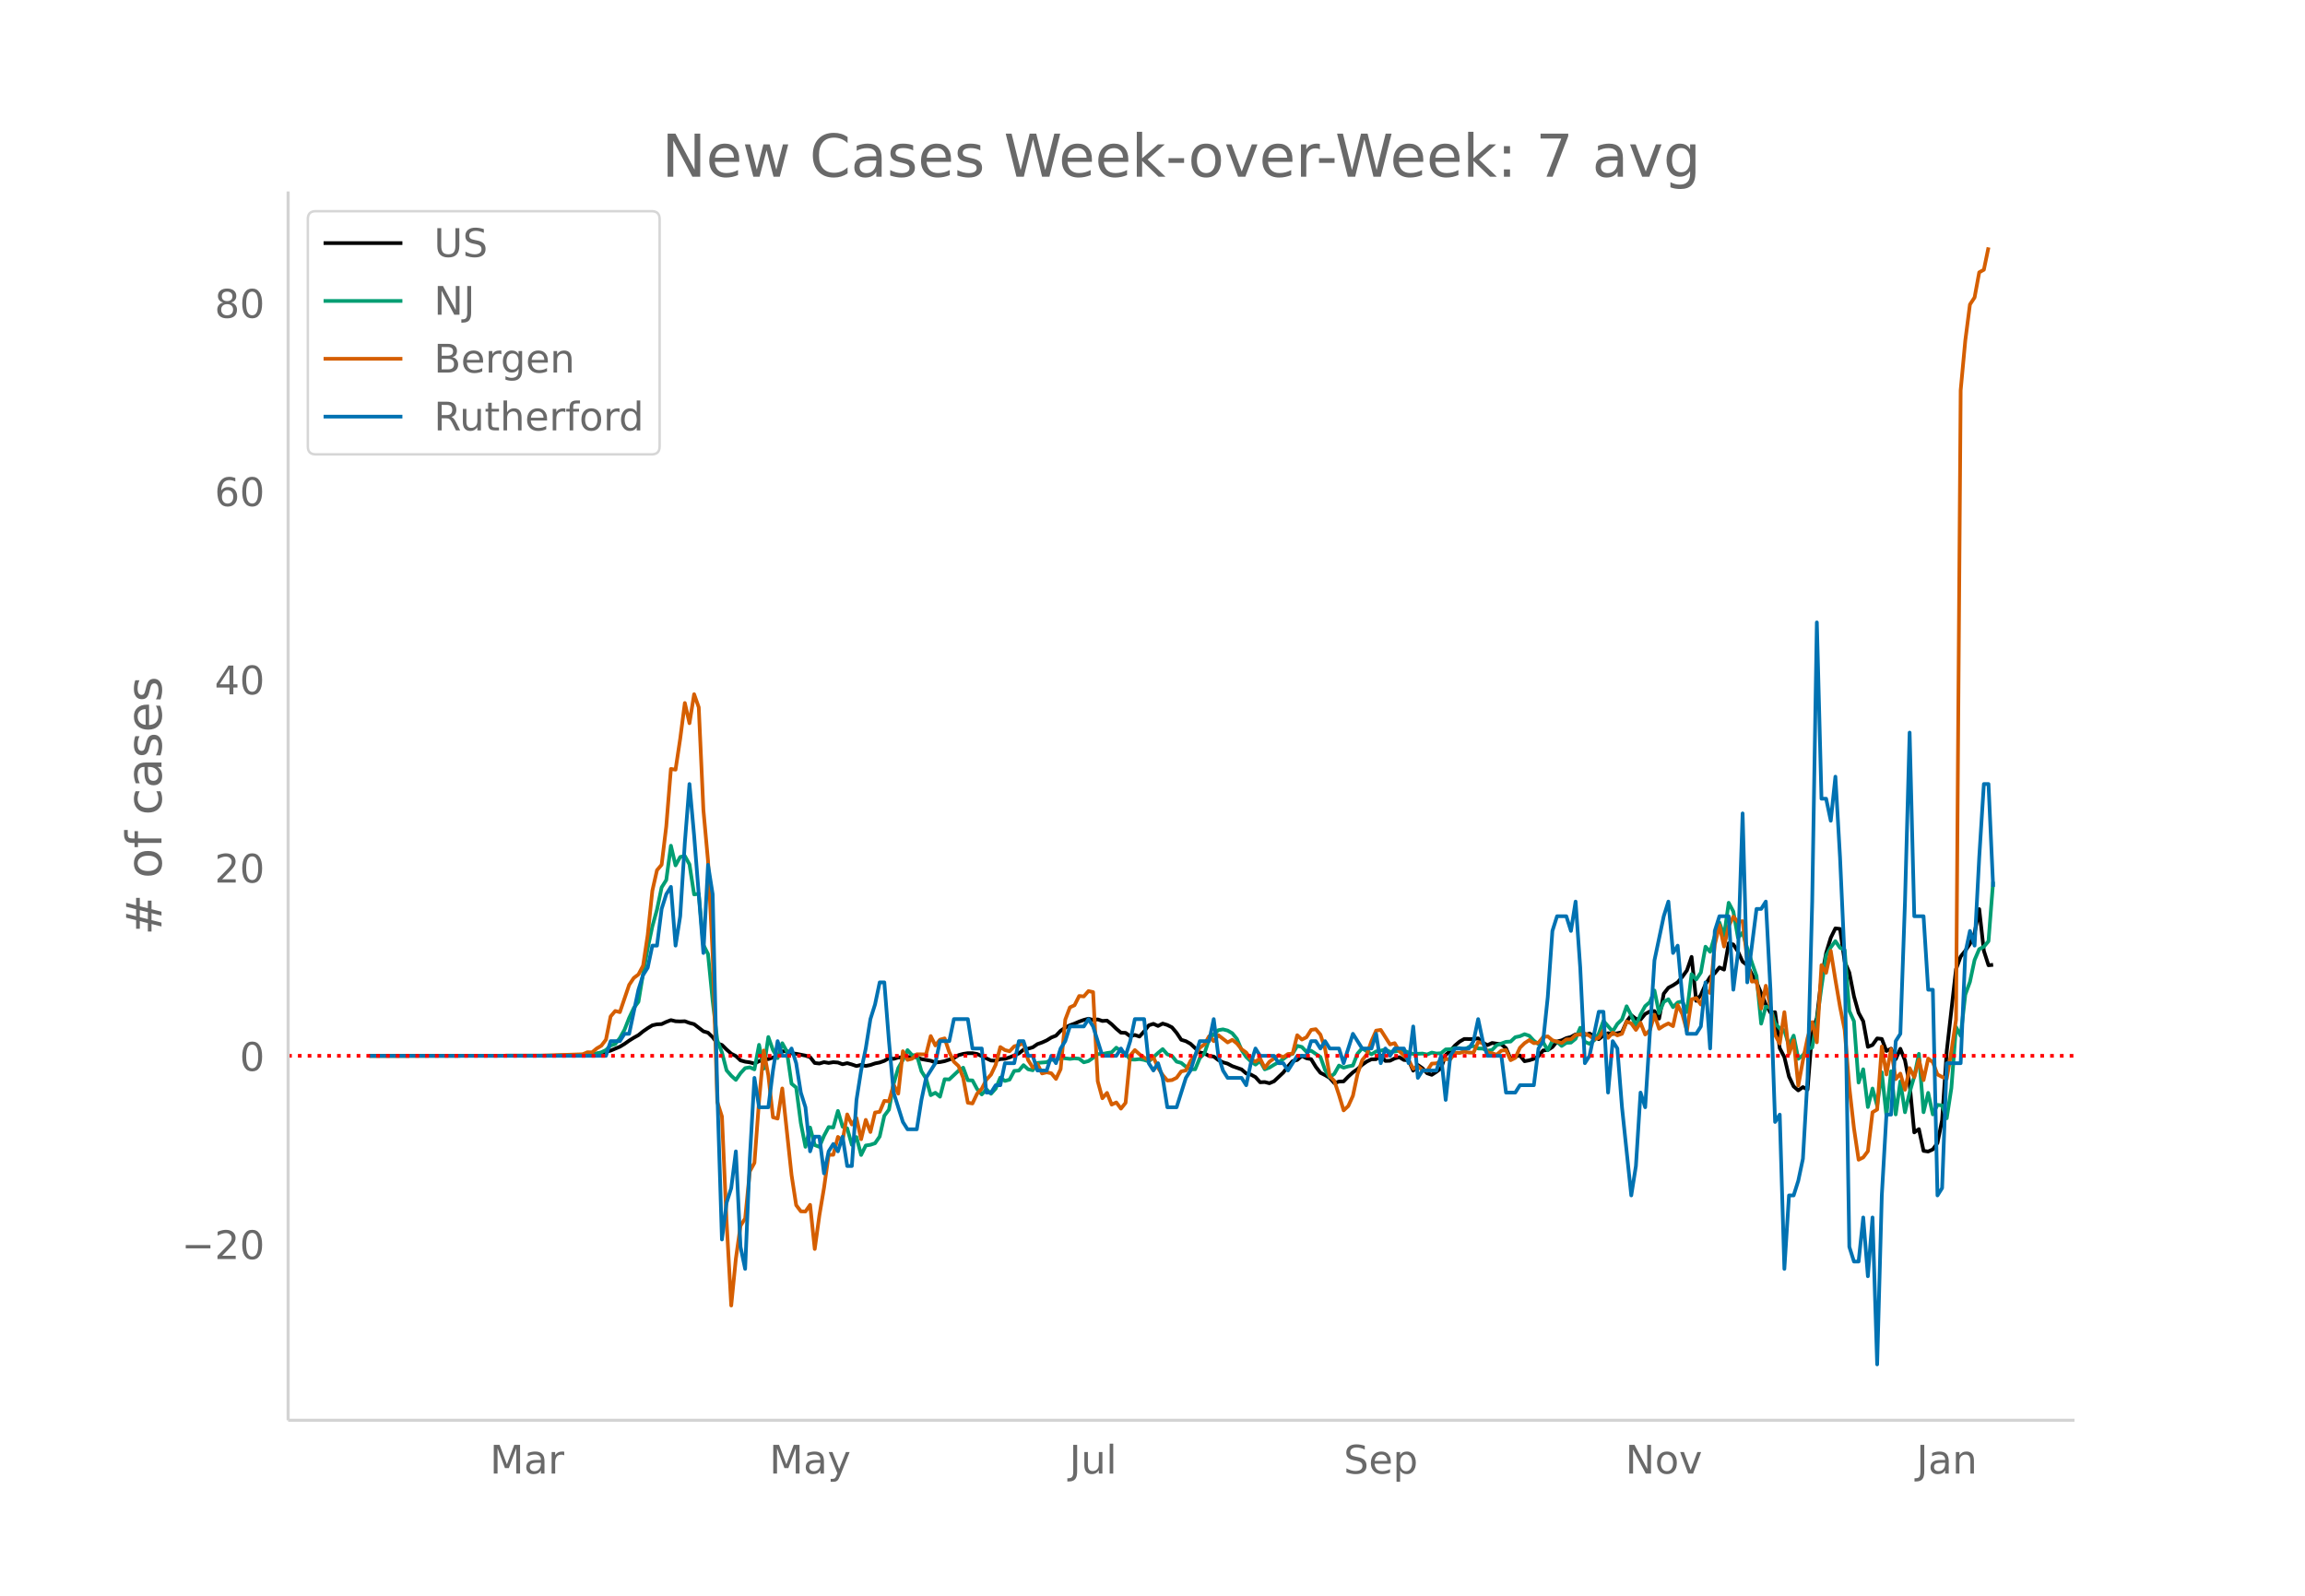 <svg height="864" viewBox="0 0 936 648" width="1248" xmlns="http://www.w3.org/2000/svg" xmlns:xlink="http://www.w3.org/1999/xlink"><defs><style>*{stroke-linecap:butt;stroke-linejoin:round}</style></defs><g id="figure_1"><path d="M0 648h936V0H0z" fill="#fff" id="patch_1"/><g id="axes_1"><path d="M117 576.72h725.4V77.76H117z" fill="none" id="patch_2"/><path clip-path="url(#pee42285390)" d="M149.973 428.744l75.366-.091 7.537-.135 7.536-.475 3.769-.426 3.768-.992 3.768-1.59 1.884-1.14 1.884-1.335 1.885-1.177 1.884-1.045 1.884-1.533 1.884-1.305 1.884-1.157 1.884-.403 1.885-.092 1.884-.884 1.884-.73 1.884.46 1.884.076 1.884-.082 1.884.697 1.885.494 3.768 2.908 1.884.555 1.884 1.83 1.884 2.513 1.885.644 1.884 1.847 1.884 1.68 1.884.965 1.884 1.764 1.884.535 1.885.263 1.884.505 1.884-.969 1.884-.793 1.884-.058 3.768-1.294 1.885-1.856 1.884-.076 1.884.885 1.884.17 3.768.756 1.885.606 1.884 2.392 1.884.214 1.884-.565 1.884.333 1.884-.317 1.884.14 1.885.702 1.884-.454 1.884.528 1.884.654 1.884-.48 1.884.434 1.885-.378 1.884-.648 1.884-.378 1.884-.66 1.884-1.101 1.884.293 1.884-.553 5.653-.22 1.884.097 1.884.77 3.769.675 1.884.676 1.884-.135 1.884-.38 3.768-1.254 1.885-1.189 1.884-.514 1.884-.284 1.884.002 1.884.321 5.653 2.667 1.884.052 1.884-.648 1.884-.096 1.884-.598 3.769-1.61 1.884-1.506 1.884-.405 1.884-.56 1.884-1.296 1.884-.667 1.884-.849 1.885-1.165 1.884-.748 1.884-1.995 1.884-1.267 1.884-.953 1.884-.688 1.885-.82 1.884-.674 1.884-.497 1.884.507 1.884-.224 1.884.637 1.885-.145 1.884 1.48 1.884 1.832 1.884 1.588 1.884.065 1.884 1.384 1.884-.519 1.885.646 1.884-2.09 1.884-2.466 1.884-.612 1.884.865 1.884-.964 1.885.573 1.884.958 1.884 2.23 1.884 2.816 1.884.572 1.884 1.059 3.769 3.527 1.884.343 1.884 1.074 1.884.225 1.884 1.451 1.884.893 1.885.548 1.884 1.015 3.768 1.324 1.884 1.64 1.884.45 1.884 1.033 1.885 2.1 1.884-.095 1.884.492 1.884-.797 3.768-3.552 1.885-2.492 1.884-2.134 1.884-.49 1.884-1.63 1.884.95 1.884.371 1.885 3.101 1.884 2.43 1.884.937 1.884 1.143 1.884 2.112 1.884-.634 1.884-.077 1.885-1.938 1.884-1.72 1.884-1.335 1.884-1.75 1.884-1.316 1.884-.907 1.885-.041 1.884-1.449 1.884 2.156 1.884-.08 1.884-.929 1.884-.508 1.884 1.127 1.885.104 1.884 4.233 1.884-2.305 1.884 1.323 1.884 2.04 1.884.637 1.885-1.218 1.884-1.499 1.884-5.401 1.884-1.583 1.884-2.208 1.884-1.586 1.885-1.069 3.768.057 1.884-.303 1.884 1.764 1.884.985 1.884-.88 3.769.561 1.884 1.574 1.884 4.413 1.884-1.068 1.884-.38 1.885 2.311 1.884-.363 1.884-.604 1.884-1.049 1.884-2.36 1.884-.155 1.884-1.214 1.885-2.246 1.884-.478 1.884-.899 1.884-.479 1.884-1.041 1.884.05 1.885.251 1.884-.679 3.768 2.331 1.884-1.538 1.884-.888 1.884.287 1.885-.287 1.884-.427 1.884-4.324 1.884-2.57 1.884 1.477 1.884.321 1.885-2.28 1.884-1.028 1.884-.171 1.884 3.063 1.884-10.125 1.884-2.393 1.885-1 1.884-1.23 1.884-2.205 1.884-2.613 1.884-5.495 1.884 17.853 1.884-2.41 1.885-4.255 1.884-3.022 1.884-1.534 1.884-2.34 1.884.874 1.884-10.71 1.885.507 1.884 2.863 1.884 4.113 1.884 1.42 1.884 3.712 1.884 3.19 3.769 9.04 1.884 3.346 1.884-.197 1.884 14.615 1.884 3.61 1.884 7.93 1.885 4.005 1.884 1.606 1.884-1.34 1.884.984 1.884-23.771 1.884-5.221 1.885-16.133 1.884-10.287 1.884-6.21 1.884-3.817 1.884.223 1.884 13.272 1.884 4.463 1.885 9.61 1.884 6.71 1.884 3.462 1.884 10.372 1.884-.763 1.884-2.654 1.885.209 1.884 4.886 1.884-.941 1.884 4.29 1.884-4.249 1.884 4.698 1.884 9.607 1.885 19.66 1.884-1.329 1.884 8.82 1.884.275 1.884-.867 1.884-2.593 1.885-9.31 1.884-27.99 3.768-33.27 1.884-5.147 1.884-2.354 1.884-2.787 1.885-4.392 1.884-9.73 1.884 16.945 1.884 5.861 1.884-.186h0" fill="none" stroke="#000" stroke-linecap="round" stroke-width="1.5" id="line2d_1"/><path clip-path="url(#pee42285390)" d="M149.973 428.744l81.018-.098 5.653-.203 3.768-.228 1.884-.38 1.885-.536 1.884-.91 1.884-1.825 1.884-.615 1.884-2.428 1.884-3.375 1.884-4.79 1.885-4.02 1.884-2.52 1.884-11.416 1.884-10.316 1.884-8.89 1.884-6.81 1.885-9.037 1.884-2.994 1.884-13.937 1.884 7.992 1.884-3.412 1.884-.418 1.884 3.418 1.885 12.203 1.884-.227 1.884 20.717 1.884 3.725 1.884 19.057 1.884 15.96 1.885 4.924 1.884 7.29 1.884 2.164 1.884 1.703 1.884-2.717 1.884-2.047 1.885-.344 1.884.836 1.884-9.971 1.884 9.67 1.884-12.83 1.884 5.287 1.884 3.27 1.885-6.05 1.884 3.37 1.884 13.07 1.884 1.56 1.884 14.398 1.884 9.67 1.885-7.832 1.884 7.132 1.884.725 1.884-4.494 1.884-3.547 1.884.184 1.884-6.743 1.885 6.405 1.884.67 1.884 6.701 1.884-3.154 1.884 7.273 1.884-3.842 1.885-.29 1.884-.632 1.884-2.742 1.884-8.41 1.884-2.508 1.884-10.414 1.884-6.436 1.885-3.29 1.884-4.02 1.884 2.078 1.884-.061 1.884 6.553 1.884 2.994 1.885 6.743 1.884-.99 1.884 1.605 1.884-7.1 1.884.08 3.769-3.541 1.884-1.224 1.884 5.09 1.884.08 1.884 3.505 1.884 2.194 1.884-2.065 1.885 1.782 1.884-2.084 1.884-4.487 1.884 1.358 1.884-.528 1.884-3.541 1.885-.136 1.884-2.194 1.884 1.678 1.884.394 1.884-2.988 3.768-.295 1.885-1.027 1.884.154 1.884-.916 3.768.455 1.884-.24 1.885.178 1.884 1.451 1.884-.498 1.884-1.315 1.884-1.525 1.884-.043 1.885-.394 1.884-.276 1.884-1.887 1.884 1.346 1.884 1.15 1.884 2.268 1.884.074 1.885-.21 1.884.339 1.884.627 3.768-3.461 1.884-1.556 1.885 2.115 1.884.633 1.884 2.343 1.884.504 1.884 1.543 1.884 1.032 1.884.031 1.885-4.567 1.884-1.875 1.884-5.724 1.884-2.047 1.884-1.69 1.884-.314 1.885.48 1.884 1.094 1.884 2.299 1.884 4.475 1.884 2.828 1.884 1.814 1.884 1.31 1.885-1.445 1.884 3.375 1.884-.695 1.884-1.174 1.884-1.04 1.884-1.284 1.885-1.439 1.884-.676 1.884-3.227 1.884.448 1.884 1.998 1.884-.46 3.769 2.532 1.884 5.275 1.884 2.95 1.884-1.377 1.884-3.368 1.884.86 1.885-.528 1.884-.345 1.884-4.838 1.884-2.17 3.768 2.471 1.885-1.192 1.884-.308 1.884-.479 1.884.971 1.884-.123 1.884-.35 1.884-.03 1.885.774 1.884.596 3.768-.178 1.884.387 1.884-.793 1.885.393 1.884-.122 1.884-1.556 1.884-.067 1.884-.474 1.884.025 1.885.7 1.884-1.18 1.884-.362 1.884.983 1.884.056 1.884.848 1.884-.301 1.885-1.924 3.768-1.371 1.884-.123 1.884-1.765 1.884-.393 1.885-.83 1.884.633 1.884 2.029 1.884 1.377 1.884-.787 1.884 3.283 1.884-3.836 1.885.405 1.884 1.666 1.884-1.26 1.884-.086 1.884-1.574 1.884-4.444 1.885 5.71 1.884.788 1.884-1.408 1.884-2.687 1.884-5.188 3.768 4.279 1.885-3.062 1.884-1.832 1.884-5.336 1.884 3.725 1.884 4.267 1.884-4.648 1.885-3.405 1.884-1.623 1.884-4.722 1.884 9.203 1.884-4.561 1.884-1.082 1.885 3.209 1.884-1.918 1.884-.455 1.884 4.358 1.884-15.393 1.884 2.158 1.884-2.816 1.885-10.487 1.884 2.053 1.884-6.498 1.884-5.391 1.884 5.403 1.884-13.401 1.885 3.547 1.884 10.635 1.884-2.053 1.884 6.3 1.884 5.835 1.884 5.459 1.884 19.358 1.885-6.916 1.884.394 1.884 6.332 1.884 2.127 1.884.8 1.884 6.171 1.885-4.051 1.884 9.412 1.884-1.451 1.884-2.484 1.884-.657 1.884-10.802 1.885-13.77 1.884-12.756 1.884-3.363 1.884-2.483 1.884 2.68 1.884.934 1.884 24.713 1.885 4.168 1.884 24.922 1.884-5.397 1.884 15.332 1.884-7.519 1.884 6.966 1.885-13.531 1.884 17.637 1.884-18.08 1.884 17.527 1.884-13.42 1.884 12.54 1.884-8.04 1.885-6.455 1.884-9.228 1.884 23.705 1.884-7.856 1.884 8.754 1.884-3.873 1.885.227 1.884 5.207 1.884-12.27 1.884-24.769 1.884 3.578 1.884-16.74 1.884-5.17 1.885-8.883 1.884-4.413 1.884-.984 1.884-2.244 1.884-24.166h0" fill="none" stroke="#009e73" stroke-linecap="round" stroke-width="1.5" id="line2d_2"/><path clip-path="url(#pee42285390)" d="M149.973 428.744l69.713-.059 16.958-.585 1.884-.82 1.884.058 1.884-1.581 1.885-1.113 1.884-2.46 1.884-9.43 1.884-2.226 1.884.468 3.768-11.07 1.885-2.812 1.884-1.405 1.884-3.573 1.884-12.477 1.884-17.982 1.884-8.317 1.885-2.226 1.884-15.58 1.884-23.313 1.884.293L276.211 300l1.884-14.527 1.884 8.2 1.885-11.773 1.884 5.33 1.884 41.646 1.884 20.735 1.884 38.073 1.884 59.803 1.885 5.916 1.884 42.7 1.884 34.031 1.884-19.036 1.884-13.355 1.884-2.987 1.885-19.095 1.884-3.456 1.884-25.245 1.884-20.383 1.884 10.133 1.884 16.986 1.884.527 1.885-12.241 3.768 35.144 1.884 12.241 1.884 2.519 1.884.059 1.885-2.695 1.884 17.924 1.884-13.648 1.884-11.187 1.884-13.414h1.884l1.884-7.263 1.885 1.523 1.884-10.66 1.884 4.1 1.884-2.577 1.884 8.551 1.884-7.848 1.885 4.92 1.884-7.908 1.884-.293 1.884-4.451 1.884.176 1.884-6.736 1.884 3.631 1.885-17.22 1.884 3.514 1.884-.469 1.884-1.815 3.768.058 1.885-7.439 1.884 3.808 1.884-2.343 1.884-.527 1.884 5.623 1.884 3.865 1.885 1.758 1.884 4.744 1.884 10.133 1.884.293 1.884-3.983 1.884-1.991 1.884-3.69 1.885-2.05 1.884-3.984 1.884-7.204 1.884 1.23 1.884.469 1.884-1.992 1.885-.469 1.884-.82 1.884 6.912 1.884 2.987 1.884-1.464 1.884 3.866 1.884-.469 1.885.41 1.884 2.285 1.884-3.983 1.884-20.091 1.884-4.979 1.884-.878 1.885-3.749 1.884.176 1.884-2.168 1.884.41 1.884 36.199 1.884 6.911 1.885-2.167 1.884 4.745 1.884-.879 1.884 2.519 1.884-2.343 1.884-19.27 1.884-2.168 1.885 1.699 1.884 1.347 1.884 1.113 1.884-1.289 1.884 4.335 1.884 2.928 1.885 2.226 1.884-.176 1.884-.937 1.884-2.577 1.884-.41 1.884-3.866 1.884-2.226 1.885-3.104 1.884-1.406 1.884-3.28 1.884 1.991 1.884-2.401 3.769 2.929 1.884-1.055 1.884 1.465 1.884 2.343 1.884 1.347 1.884 2.753 1.884.937 1.885-1.289 1.884 3.866 1.884-2.519 3.768-2.694 1.884.82 1.885-1.289 1.884-.117 1.884-7.497 1.884 1.757 1.884-.937 1.884-2.987 1.885-.293 1.884 2.226 1.884 5.74 1.884 11.129 1.884 1.933 1.884 5.681 1.884 6.268 1.885-1.758 1.884-4.158 1.884-8.845 1.884-5.623 1.884-2.343 1.884-5.389 1.885-4.275 1.884-.293 3.768 5.916 1.884-.528 1.884 3.222 3.769 3.69 1.884 3.456 1.884-.937 1.884 1.523 1.884.293 1.884-2.93 1.885-.116 1.884-.937 1.884-.762 1.884.059 1.884-2.695 1.884.117 1.885-.527 1.884.352 1.884.058 1.884-4.334 1.884.468 1.884 3.75 1.884.35 1.885.586 1.884-1.64 1.884-.234 1.884 4.1 1.884-.937 1.884-4.1 1.885-1.875 1.884-1.23 1.884 1.23 1.884-.175 1.884-2.285 1.884-.292 1.884 1.581 3.769 1.113 1.884-1.464 1.884-.059 1.884-1.757 1.884-.176 1.885-.41 1.884.937 1.884 1.347 1.884-.527 1.884-2.987 1.884 2.987 1.884-2.108 1.885 1.112 1.884-.644 1.884-4.979 1.884.762 1.884 2.636 1.884-2.87 1.885 4.744 1.884-1.699 1.884-6.326 1.884 5.682 1.884-1.23 1.884-.937 1.885 1.113 1.884-8.61 1.884 3.69 1.884 6.853 1.884-12.828 1.884-.527 1.884 2.636 1.885-5.74 1.884 1.054 1.884-19.622 1.884-7.908 1.884 8.67 1.884-8.318 1.885-3.807 1.884 2.108 1.884-.293 1.884 15.757 1.884 8.786 1.884-.176 1.884 11.129 1.885-9.255 1.884 8.493 1.884 11.48 1.884 3.515 1.884-12.769 1.884 16.928 1.885-5.506 1.884 18.392 1.884-10.25 1.884-9.08 1.884-6.442 1.884 8.2 1.885-31.337 1.884 3.105 1.884-8.904 1.884 11.774 1.884 11.012 1.884 9.371 1.884 23.195 1.885 16.694 1.884 12.769 1.884-.937 1.884-2.52 1.884-15.814 1.884-1.113 1.885-25.596 1.884 11.363 1.884-10.25 1.884 12.124 1.884-2.226 1.884 6.56 1.884-8.785 1.885 3.69 1.884-7.205 1.884 8.376 1.884-8.727 1.884 1.464 1.884 4.979 1.885.996 1.884.703 1.884-11.13 1.884-12.768 1.884-255.615 1.884-20.266 1.884-14.585 1.885-2.87 1.884-10.192 1.884-1.054 1.884-9.079h0" fill="none" stroke="#d55e00" stroke-linecap="round" stroke-width="1.5" id="line2d_3"/><path clip-path="url(#pee42285390)" d="M149.973 428.744h96.092l1.884-5.967h3.768l1.884-2.983h1.884l3.769-17.9 1.884-5.966 1.884-2.983 1.884-8.95h1.884l1.885-14.916 1.884-5.966 1.884-2.984 1.884 23.866 1.884-11.933 1.884-29.832 1.884-23.866 1.885 20.883 3.768 47.732 1.884-35.8 1.884 11.934 1.884 80.547 1.885 59.665 1.884-14.916 1.884-5.967 1.884-14.916 1.884 38.782 1.884 8.95 1.885-44.749 1.884-32.815 1.884 11.933h3.768l1.884-14.917 1.884-11.933 1.885 5.967h1.884l1.884-2.983 1.884 5.966 1.884 11.933 1.884 5.967 1.885 17.899 1.884-5.966h1.884l1.884 14.916 1.884-8.95 1.884-2.983 1.884 2.983 1.885-5.966 1.884 11.933h1.884l1.884-26.85 1.884-11.933 1.884-8.95 1.885-11.932 1.884-5.967 1.884-8.95h1.884l1.884 23.866 1.884 20.883 3.769 11.933 1.884 2.983h3.768l1.884-11.933 1.884-8.95 3.769-5.966 1.884-8.95h3.768l1.884-8.95h5.653l1.884 11.934h3.768l1.884 17.9h1.885l1.884-2.984h1.884l1.884-8.95h3.768l1.885-8.95h1.884l1.884 5.967h1.884l1.884 5.966h3.768l1.885-5.966 1.884 2.983 1.884-5.966 1.884-2.984 1.884-5.966h5.653l1.884-2.983 1.884 2.983 3.768 11.933h5.653l1.884-2.983 1.884 2.983 1.884-5.967 1.884-8.95h3.769l1.884 17.9 1.884 2.983 1.884-2.983 1.884 5.967 1.885 11.933h3.768l3.768-11.933 1.884-2.984 3.769-11.933h3.768l1.884-8.95 1.884 14.917 1.884 5.966 1.885 2.984h5.652l1.884 2.983 1.884-8.95 1.884-5.966 1.885 2.983h5.652l1.884 2.983h1.884l1.885 2.983 3.768-5.966h3.768l1.884-5.967h1.885l1.884 2.984 1.884-2.984 1.884 2.984h3.768l1.884 5.966 3.769-11.933 3.768 5.967h3.768l1.885-5.967 1.884 11.933 1.884-5.966 1.884 2.983 1.884-2.983h3.768l1.885 5.966 1.884-14.916 1.884 20.883 1.884-2.984h5.653l1.884-5.966 1.884 17.9 1.884-17.9 1.884-2.983h5.653l1.884-2.984 1.884-8.95 1.884 8.95 1.884 5.967h5.653l1.884 14.916h3.768l1.884-2.983h5.653l1.884-14.916 1.884-2.984 1.884-17.899 1.884-26.85 1.885-5.966h3.768l1.884 5.967 1.884-11.933 1.884 26.849 1.885 38.782 1.884-2.983 3.768-17.9h1.884l1.884 32.816 1.884-20.883 1.885 2.984 1.884 23.866 3.768 35.798 1.884-11.932 1.884-29.833 1.885 5.967 3.768-59.665 3.768-17.9 1.884-5.966 1.885 20.883 1.884-2.984 1.884 20.883 1.884 14.916h3.768l1.884-2.983 1.885-17.9 1.884 26.85 1.884-47.732 1.884-5.967h3.768l1.885 29.833 1.884-14.916 1.884-56.682 1.884 68.615 3.768-29.833h1.884l1.885-2.983 1.884 35.799 1.884 53.698 1.884-2.983 1.884 62.648 1.884-29.833h1.885l1.884-5.966 1.884-8.95 1.884-32.815 1.884-71.598 1.884-113.363 1.885 71.598h1.884l1.884 8.95 1.884-17.9 1.884 32.815 1.884 41.766 1.884 116.346 1.885 5.967h1.884l1.884-17.9 1.884 23.866 1.884-23.866 1.884 59.665 1.885-68.615 1.884-32.815h1.884l1.884-29.833 1.884-2.983 1.884-53.698 1.884-68.615 1.885 74.581h3.768l1.884 29.833h1.884l1.884 83.53 1.885-2.983 1.884-50.715h5.652l1.884-44.748 1.884-8.95 1.885 5.966 1.884-35.799 1.884-29.832h1.884l1.884 41.765h0" fill="none" stroke="#0072b2" stroke-linecap="round" stroke-width="1.5" id="line2d_4"/><path clip-path="url(#pee42285390)" d="M117 428.744h725.4" fill="none" stroke="red" stroke-dasharray="1.5,2.475" stroke-width="1.5" id="line2d_5"/><path d="M117 576.72V77.76" fill="none" stroke="#d3d3d3" stroke-linecap="square" stroke-width="1.25" id="patch_3"/><path d="M117 576.72h725.4" fill="none" stroke="#d3d3d3" stroke-linecap="square" stroke-width="1.25" id="patch_4"/><g id="matplotlib.axis_1"><g id="xtick_1"><g transform="matrix(.16 0 0 -.16 198.94 598.378)" fill="#696969" id="text_1"><defs><path d="M9.813 72.906h14.703l18.593-49.61 18.703 49.61h14.704V0H66.89v64.016l-18.797-50h-9.907l-18.796 50V0H9.813z" id="DejaVuSans-77"/><path d="M34.281 27.484q-10.89 0-15.093-2.484-4.204-2.484-4.204-8.5 0-4.781 3.157-7.594 3.156-2.797 8.562-2.797 7.485 0 12 5.297 4.516 5.297 4.516 14.078v2zm17.922 3.72V0H43.22v8.297Q40.14 3.328 35.547.953q-4.594-2.375-11.234-2.375-8.391 0-13.36 4.719Q6 8.016 6 15.922q0 9.219 6.172 13.906 6.187 4.688 18.437 4.688h12.61v.89q0 6.203-4.078 9.594-4.078 3.39-11.453 3.39-4.688 0-9.141-1.124-4.438-1.125-8.531-3.375v8.312q4.921 1.906 9.562 2.844 4.64.953 9.031.953 11.875 0 17.735-6.156 5.86-6.14 5.86-18.64z" id="DejaVuSans-97"/><path d="M41.11 46.297q-1.516.875-3.297 1.281Q36.03 48 33.89 48q-7.625 0-11.703-4.953-4.079-4.953-4.079-14.234V0H9.08v54.688h9.03v-8.5q2.844 4.984 7.375 7.39Q30.031 56 36.531 56q.922 0 2.047-.125 1.125-.11 2.484-.36z" id="DejaVuSans-114"/></defs><use xlink:href="#DejaVuSans-77"/><use x="86.279" xlink:href="#DejaVuSans-97"/><use x="147.559" xlink:href="#DejaVuSans-114"/></g></g><g id="xtick_2"><g transform="matrix(.16 0 0 -.16 312.428 598.378)" fill="#696969" id="text_2"><defs><path d="M32.172-5.078q-3.797-9.766-7.422-12.735-3.61-2.984-9.656-2.984H7.906v7.516h5.282q3.703 0 5.75 1.765Q21-9.766 23.483-3.219l1.61 4.094-22.11 53.813H12.5l17.094-42.766 17.093 42.766h9.516z" id="DejaVuSans-121"/></defs><use xlink:href="#DejaVuSans-77"/><use x="86.279" xlink:href="#DejaVuSans-97"/><use x="147.559" xlink:href="#DejaVuSans-121"/></g></g><g id="xtick_3"><g transform="matrix(.16 0 0 -.16 434.249 598.378)" fill="#696969" id="text_3"><defs><path d="M9.813 72.906h9.859V5.078q0-13.187-5-19.14-5-5.954-16.094-5.954h-3.75v8.297h3.078q6.531 0 9.219 3.672Q9.813-4.39 9.813 5.078z" id="DejaVuSans-74"/><path d="M8.5 21.578v33.11h8.984V21.922q0-7.766 3.016-11.656 3.031-3.875 9.094-3.875 7.265 0 11.484 4.64 4.234 4.64 4.234 12.656v31h8.985V0h-8.984v8.406Q42.047 3.422 37.718 1q-4.313-2.422-10.032-2.422-9.421 0-14.312 5.86Q8.5 10.296 8.5 21.578zM31.11 56z" id="DejaVuSans-117"/><path d="M9.422 75.984h8.984V0H9.422z" id="DejaVuSans-108"/></defs><use xlink:href="#DejaVuSans-74"/><use x="29.492" xlink:href="#DejaVuSans-117"/><use x="92.871" xlink:href="#DejaVuSans-108"/></g></g><g id="xtick_4"><g transform="matrix(.16 0 0 -.16 545.639 598.378)" fill="#696969" id="text_4"><defs><path d="M53.516 70.516V60.89q-5.61 2.687-10.594 4-4.984 1.328-9.625 1.328-8.047 0-12.422-3.125t-4.375-8.89q0-4.845 2.906-7.313 2.907-2.453 11.016-3.97l5.953-1.218q11.031-2.11 16.281-7.406 5.25-5.297 5.25-14.172 0-10.61-7.11-16.078-7.093-5.469-20.812-5.469-5.172 0-11.015 1.172Q13.14.922 6.89 3.219v10.156q6-3.36 11.765-5.078 5.766-1.703 11.328-1.703 8.438 0 13.032 3.312 4.593 3.328 4.593 9.485 0 5.359-3.297 8.39-3.296 3.032-10.812 4.547L27.484 33.5q-11.03 2.188-15.968 6.875-4.922 4.688-4.922 13.047 0 9.672 6.812 15.234 6.813 5.563 18.766 5.563 5.14 0 10.453-.938 5.328-.922 10.89-2.765z" id="DejaVuSans-83"/><path d="M56.203 29.594v-4.39H14.891q.593-9.282 5.593-14.142 5-4.859 13.938-4.859 5.172 0 10.031 1.266 4.86 1.265 9.656 3.812v-8.5Q49.266.734 44.187-.344 39.11-1.422 33.892-1.422q-13.094 0-20.735 7.61-7.64 7.625-7.64 20.625 0 13.421 7.25 21.296Q20.016 56 32.328 56q11.031 0 17.453-7.11 6.422-7.093 6.422-19.296zm-8.984 2.64q-.094 7.36-4.125 11.75-4.032 4.407-10.672 4.407-7.516 0-12.031-4.25-4.516-4.25-5.203-11.97z" id="DejaVuSans-101"/><path d="M18.11 8.203v-29H9.077v75.484h9.031v-8.296q2.844 4.875 7.157 7.234Q29.594 56 35.594 56q9.968 0 16.187-7.906 6.235-7.907 6.235-20.797T51.78 6.484q-6.218-7.906-16.187-7.906-6 0-10.328 2.375-4.313 2.375-7.157 7.25zm30.578 19.094q0 9.906-4.079 15.547-4.078 5.64-11.203 5.64-7.14 0-11.218-5.64-4.079-5.64-4.079-15.547 0-9.906 4.078-15.547 4.079-5.64 11.22-5.64 7.124 0 11.202 5.64t4.078 15.547z" id="DejaVuSans-112"/></defs><use xlink:href="#DejaVuSans-83"/><use x="63.477" xlink:href="#DejaVuSans-101"/><use x="125" xlink:href="#DejaVuSans-112"/></g></g><g id="xtick_5"><g transform="matrix(.16 0 0 -.16 660.037 598.378)" fill="#696969" id="text_5"><defs><path d="M9.813 72.906h13.28l32.329-60.984v60.984h9.562V0h-13.28L19.39 60.984V0H9.813z" id="DejaVuSans-78"/><path d="M30.61 48.39q-7.22 0-11.422-5.64-4.204-5.64-4.204-15.453 0-9.813 4.172-15.453 4.188-5.64 11.453-5.64 7.188 0 11.375 5.655 4.203 5.672 4.203 15.438 0 9.719-4.203 15.406-4.187 5.688-11.375 5.688zm0 7.61q11.718 0 18.406-7.625 6.703-7.61 6.703-21.078 0-13.422-6.703-21.078-6.688-7.64-18.407-7.64-11.765 0-18.437 7.64-6.656 7.656-6.656 21.078 0 13.469 6.656 21.078Q18.844 56 30.609 56z" id="DejaVuSans-111"/><path d="M2.984 54.688H12.5L29.594 8.797l17.093 45.89h9.516L35.687 0H23.485z" id="DejaVuSans-118"/></defs><use xlink:href="#DejaVuSans-78"/><use x="74.805" xlink:href="#DejaVuSans-111"/><use x="135.986" xlink:href="#DejaVuSans-118"/></g></g><g id="xtick_6"><g transform="matrix(.16 0 0 -.16 778.253 598.378)" fill="#696969" id="text_6"><defs><path d="M54.89 33.016V0h-8.984v32.719q0 7.765-3.031 11.61-3.031 3.858-9.078 3.858-7.281 0-11.484-4.64-4.204-4.625-4.204-12.64V0H9.08v54.688h9.03v-8.5q3.235 4.937 7.594 7.374Q30.078 56 35.797 56q9.422 0 14.25-5.828 4.844-5.828 4.844-17.156z" id="DejaVuSans-110"/></defs><use xlink:href="#DejaVuSans-74"/><use x="29.492" xlink:href="#DejaVuSans-97"/><use x="90.771" xlink:href="#DejaVuSans-110"/></g></g></g><g id="matplotlib.axis_2"><g id="ytick_1"><g transform="matrix(.16 0 0 -.16 73.733 511.266)" fill="#696969" id="text_7"><defs><path d="M10.594 35.5h62.593v-8.297H10.594z" id="DejaVuSans-8722"/><path d="M19.188 8.297h34.421V0H7.33v8.297q5.609 5.812 15.296 15.594 9.703 9.797 12.188 12.64 4.734 5.313 6.609 9 1.89 3.688 1.89 7.25 0 5.813-4.078 9.469-4.078 3.672-10.625 3.672-4.64 0-9.797-1.61-5.14-1.609-11-4.89v9.969Q13.767 71.78 18.938 73q5.188 1.219 9.485 1.219 11.328 0 18.062-5.672 6.735-5.656 6.735-15.125 0-4.5-1.688-8.531-1.672-4.016-6.125-9.485-1.218-1.422-7.765-8.187-6.532-6.766-18.453-18.922z" id="DejaVuSans-50"/><path d="M31.781 66.406q-7.61 0-11.453-7.5Q16.5 51.422 16.5 36.375q0-14.984 3.828-22.484 3.844-7.5 11.453-7.5 7.672 0 11.5 7.5 3.844 7.5 3.844 22.484 0 15.047-3.844 22.531-3.828 7.5-11.5 7.5zm0 7.813q12.266 0 18.735-9.703 6.468-9.688 6.468-28.141 0-18.406-6.468-28.11-6.47-9.687-18.735-9.687-12.25 0-18.718 9.688-6.47 9.703-6.47 28.109 0 18.453 6.47 28.14Q19.53 74.22 31.78 74.22z" id="DejaVuSans-48"/></defs><use xlink:href="#DejaVuSans-8722"/><use x="83.789" xlink:href="#DejaVuSans-50"/><use x="147.412" xlink:href="#DejaVuSans-48"/></g></g><g id="ytick_2"><use xlink:href="#DejaVuSans-48" transform="matrix(.16 0 0 -.16 97.32 434.823)" fill="#696969" id="text_8"/></g><g id="ytick_3"><g transform="matrix(.16 0 0 -.16 87.14 358.38)" fill="#696969" id="text_9"><use xlink:href="#DejaVuSans-50"/><use x="63.623" xlink:href="#DejaVuSans-48"/></g></g><g id="ytick_4"><g transform="matrix(.16 0 0 -.16 87.14 281.936)" fill="#696969" id="text_10"><defs><path d="M37.797 64.313L12.89 25.39h24.906zm-2.594 8.593H47.61V25.391h10.407v-8.203H47.609V0h-9.812v17.188H4.89v9.515z" id="DejaVuSans-52"/></defs><use xlink:href="#DejaVuSans-52"/><use x="63.623" xlink:href="#DejaVuSans-48"/></g></g><g id="ytick_5"><g transform="matrix(.16 0 0 -.16 87.14 205.493)" fill="#696969" id="text_11"><defs><path d="M33.016 40.375q-6.641 0-10.532-4.547-3.875-4.531-3.875-12.437 0-7.86 3.875-12.438 3.891-4.562 10.532-4.562 6.64 0 10.515 4.562 3.875 4.578 3.875 12.438 0 7.906-3.875 12.437-3.875 4.547-10.515 4.547zm19.578 30.922v-8.984q-3.719 1.75-7.5 2.671-3.782.938-7.5.938-9.766 0-14.922-6.594-5.14-6.594-5.875-19.922 2.875 4.25 7.219 6.516 4.359 2.266 9.578 2.266 10.984 0 17.36-6.672 6.374-6.657 6.374-18.125 0-11.235-6.64-18.032-6.641-6.78-17.672-6.78-12.657 0-19.344 9.687-6.688 9.703-6.688 28.109 0 17.281 8.204 27.563 8.203 10.28 22.015 10.28 3.719 0 7.5-.734t7.89-2.187z" id="DejaVuSans-54"/></defs><use xlink:href="#DejaVuSans-54"/><use x="63.623" xlink:href="#DejaVuSans-48"/></g></g><g id="ytick_6"><g transform="matrix(.16 0 0 -.16 87.14 129.05)" fill="#696969" id="text_12"><defs><path d="M31.781 34.625q-7.031 0-11.062-3.766-4.016-3.765-4.016-10.343 0-6.594 4.016-10.36Q24.75 6.391 31.78 6.391q7.032 0 11.078 3.78 4.063 3.798 4.063 10.345 0 6.578-4.031 10.343-4.016 3.766-11.11 3.766zm-9.86 4.188q-6.343 1.562-9.89 5.906Q8.5 49.079 8.5 55.329q0 8.733 6.219 13.812 6.234 5.078 17.062 5.078 10.89 0 17.094-5.078 6.203-5.079 6.203-13.813 0-6.25-3.547-10.61-3.531-4.343-9.828-5.906 7.125-1.656 11.094-6.5 3.984-4.828 3.984-11.796 0-10.61-6.468-16.282-6.47-5.656-18.532-5.656-12.047 0-18.531 5.656-6.469 5.672-6.469 16.282 0 6.968 4 11.797 4.016 4.843 11.14 6.5zM18.314 54.39q0-5.657 3.53-8.828 3.548-3.172 9.938-3.172 6.36 0 9.938 3.172 3.593 3.171 3.593 8.828 0 5.672-3.593 8.843-3.578 3.172-9.938 3.172-6.39 0-9.937-3.172-3.532-3.172-3.532-8.843z" id="DejaVuSans-56"/></defs><use xlink:href="#DejaVuSans-56"/><use x="63.623" xlink:href="#DejaVuSans-48"/></g></g><g transform="matrix(0 -.2 -.2 0 65.573 379.813)" fill="#696969" id="text_13"><defs><path d="M51.125 44H36.922l-4.11-16.313h14.313zm-7.328 27.781l-5.078-20.265h14.265L58.11 71.78h7.813L60.89 51.516h15.234V44h-17.14l-4-16.313h15.53V20.22H53.079L48 0h-7.813l5.032 20.219H30.906L25.875 0h-7.86l5.079 20.219H7.719v7.468h17.187L29 44H13.281v7.516h17.625l4.985 20.265z" id="DejaVuSans-35"/><path d="M37.11 75.984V68.5h-8.594q-4.828 0-6.72-1.953-1.874-1.953-1.874-7.031v-4.828h14.797v-6.985H19.922V0H10.89v47.703H2.297v6.984h8.594V58.5q0 9.125 4.25 13.297 4.25 4.187 13.468 4.187z" id="DejaVuSans-102"/><path d="M48.781 52.594v-8.407q-3.812 2.11-7.64 3.157-3.828 1.047-7.735 1.047-8.75 0-13.593-5.547-4.829-5.532-4.829-15.547 0-10.016 4.829-15.563 4.843-5.53 13.593-5.53 3.907 0 7.735 1.046 3.828 1.047 7.64 3.156V2.094Q45.016.344 40.984-.531q-4.015-.89-8.562-.89-12.36 0-19.64 7.765-7.266 7.765-7.266 20.953 0 13.375 7.343 21.031Q20.22 56 33.016 56q4.14 0 8.093-.86 3.953-.843 7.672-2.546z" id="DejaVuSans-99"/><path d="M44.281 53.078v-8.5q-3.797 1.953-7.906 2.922-4.094.984-8.5.984-6.688 0-10.031-2.047-3.344-2.046-3.344-6.156 0-3.125 2.39-4.906 2.391-1.781 9.626-3.39l3.078-.688q9.562-2.047 13.593-5.781 4.032-3.735 4.032-10.422 0-7.625-6.032-12.078-6.03-4.438-16.578-4.438-4.39 0-9.156.86Q10.688.296 5.422 2v9.281q4.984-2.594 9.812-3.89 4.829-1.282 9.579-1.282 6.343 0 9.75 2.172 3.421 2.172 3.421 6.125 0 3.656-2.468 5.61-2.453 1.953-10.813 3.765l-3.125.735q-8.344 1.75-12.062 5.39-3.704 3.64-3.704 9.985 0 7.718 5.47 11.906Q16.75 56 26.811 56q4.97 0 9.36-.734 4.406-.72 8.11-2.188z" id="DejaVuSans-115"/></defs><use xlink:href="#DejaVuSans-35"/><use x="83.789" xlink:href="#DejaVuSans-32"/><use x="115.576" xlink:href="#DejaVuSans-111"/><use x="176.758" xlink:href="#DejaVuSans-102"/><use x="211.963" xlink:href="#DejaVuSans-32"/><use x="243.75" xlink:href="#DejaVuSans-99"/><use x="298.73" xlink:href="#DejaVuSans-97"/><use x="360.01" xlink:href="#DejaVuSans-115"/><use x="412.109" xlink:href="#DejaVuSans-101"/><use x="473.633" xlink:href="#DejaVuSans-115"/></g></g><g transform="matrix(.24 0 0 -.24 268.746 71.76)" fill="#696969" id="text_14"><defs><path d="M4.203 54.688h8.985l11.234-42.672 11.172 42.672h10.593l11.235-42.672 11.187 42.672h8.985L63.28 0H52.688L40.922 44.828 29.109 0H18.5z" id="DejaVuSans-119"/><path d="M64.406 67.281v-10.39q-4.984 4.64-10.625 6.922-5.64 2.296-11.984 2.296-12.5 0-19.14-7.64-6.641-7.64-6.641-22.094 0-14.406 6.64-22.047 6.64-7.64 19.14-7.64 6.345 0 11.985 2.296 5.64 2.297 10.625 6.938V5.609Q59.234 2.094 53.437.33q-5.78-1.75-12.218-1.75-16.563 0-26.094 10.124-9.516 10.14-9.516 27.672 0 17.578 9.516 27.703 9.531 10.14 26.094 10.14 6.531 0 12.312-1.734 5.797-1.734 10.875-5.203z" id="DejaVuSans-67"/><path d="M3.328 72.906h9.953L28.61 11.281l15.282 61.625h11.093l15.328-61.625 15.282 61.625h10.015L77.297 0H64.89L49.516 63.281 33.984 0H21.578z" id="DejaVuSans-87"/><path d="M9.078 75.984h9.031V31.11l26.813 23.578H56.39l-29-25.578L57.625 0H45.906L18.11 26.703V0H9.08z" id="DejaVuSans-107"/><path d="M4.89 31.39h26.313v-8H4.891z" id="DejaVuSans-45"/><path d="M11.719 12.406h10.297V0H11.719zm0 39.297h10.297v-12.39H11.719z" id="DejaVuSans-58"/><path d="M8.203 72.906h46.875v-4.203L28.61 0H18.312L43.22 64.594H8.203z" id="DejaVuSans-55"/><path d="M45.406 27.984q0 9.766-4.031 15.125-4.016 5.375-11.297 5.375-7.219 0-11.25-5.375-4.031-5.359-4.031-15.125 0-9.718 4.031-15.093t11.25-5.375q7.281 0 11.297 5.375 4.031 5.375 4.031 15.093zm8.985-21.203q0-13.953-6.203-20.765Q42-20.797 29.203-20.797q-4.734 0-8.937.703-4.203.703-8.157 2.172v8.735q3.954-2.141 7.813-3.157 3.86-1.031 7.86-1.031 8.843 0 13.234 4.61 4.39 4.609 4.39 13.937v4.453q-2.781-4.844-7.125-7.234Q33.938 0 27.875 0 17.828 0 11.672 7.656q-6.156 7.672-6.156 20.328 0 12.688 6.156 20.344Q17.828 56 27.875 56q6.063 0 10.406-2.39 4.344-2.391 7.125-7.22v8.297h8.985z" id="DejaVuSans-103"/></defs><use xlink:href="#DejaVuSans-78"/><use x="74.805" xlink:href="#DejaVuSans-101"/><use x="136.328" xlink:href="#DejaVuSans-119"/><use x="218.115" xlink:href="#DejaVuSans-32"/><use x="249.902" xlink:href="#DejaVuSans-67"/><use x="319.727" xlink:href="#DejaVuSans-97"/><use x="381.006" xlink:href="#DejaVuSans-115"/><use x="433.105" xlink:href="#DejaVuSans-101"/><use x="494.629" xlink:href="#DejaVuSans-115"/><use x="546.729" xlink:href="#DejaVuSans-32"/><use x="578.516" xlink:href="#DejaVuSans-87"/><use x="671.518" xlink:href="#DejaVuSans-101"/><use x="733.041" xlink:href="#DejaVuSans-101"/><use x="794.564" xlink:href="#DejaVuSans-107"/><use x="852.475" xlink:href="#DejaVuSans-45"/><use x="890.434" xlink:href="#DejaVuSans-111"/><use x="951.615" xlink:href="#DejaVuSans-118"/><use x="1010.795" xlink:href="#DejaVuSans-101"/><use x="1072.318" xlink:href="#DejaVuSans-114"/><use x="1107.057" xlink:href="#DejaVuSans-45"/><use x="1139.141" xlink:href="#DejaVuSans-87"/><use x="1232.143" xlink:href="#DejaVuSans-101"/><use x="1293.666" xlink:href="#DejaVuSans-101"/><use x="1355.189" xlink:href="#DejaVuSans-107"/><use x="1413.1" xlink:href="#DejaVuSans-58"/><use x="1446.791" xlink:href="#DejaVuSans-32"/><use x="1478.578" xlink:href="#DejaVuSans-55"/><use x="1542.201" xlink:href="#DejaVuSans-32"/><use x="1573.988" xlink:href="#DejaVuSans-97"/><use x="1635.268" xlink:href="#DejaVuSans-118"/><use x="1694.447" xlink:href="#DejaVuSans-103"/></g><g id="legend_1"><path d="M128.2 184.5h136.45q3.2 0 3.2-3.2V88.96q0-3.2-3.2-3.2H128.2q-3.2 0-3.2 3.2v92.34q0 3.2 3.2 3.2z" fill="none" opacity=".8" stroke="#ccc" id="patch_5"/><path d="M131.4 98.718h32" fill="none" stroke="#000" stroke-linecap="round" stroke-width="1.5" id="line2d_6"/><g transform="matrix(.16 0 0 -.16 176.2 104.317)" fill="#696969" id="text_15"><defs><path d="M8.688 72.906h9.921V28.61q0-11.718 4.235-16.875 4.25-5.14 13.781-5.14 9.469 0 13.719 5.14 4.25 5.157 4.25 16.875v44.297H64.5V27.391q0-14.25-7.063-21.532-7.046-7.28-20.812-7.28-13.828 0-20.89 7.28-7.047 7.282-7.047 21.532z" id="DejaVuSans-85"/></defs><use xlink:href="#DejaVuSans-85"/><use x="73.193" xlink:href="#DejaVuSans-83"/></g><path d="M131.4 122.203h32" fill="none" stroke="#009e73" stroke-linecap="round" stroke-width="1.5" id="line2d_8"/><g transform="matrix(.16 0 0 -.16 176.2 127.802)" fill="#696969" id="text_16"><use xlink:href="#DejaVuSans-78"/><use x="74.805" xlink:href="#DejaVuSans-74"/></g><path d="M131.4 145.688h32" fill="none" stroke="#d55e00" stroke-linecap="round" stroke-width="1.5" id="line2d_10"/><g transform="matrix(.16 0 0 -.16 176.2 151.287)" fill="#696969" id="text_17"><defs><path d="M19.672 34.813V8.108H35.5q7.953 0 11.781 3.297 3.844 3.297 3.844 10.078 0 6.844-3.844 10.078-3.828 3.25-11.781 3.25zm0 29.984V42.828h14.61q7.218 0 10.75 2.703 3.546 2.719 3.546 8.282 0 5.515-3.547 8.25-3.531 2.734-10.75 2.734zm-9.86 8.11h25.204q11.28 0 17.375-4.688Q58.5 63.53 58.5 54.89q0-6.703-3.125-10.657-3.125-3.953-9.188-4.922 7.282-1.562 11.313-6.53 4.031-4.954 4.031-12.376 0-9.765-6.64-15.093Q48.25 0 35.984 0H9.812z" id="DejaVuSans-66"/></defs><use xlink:href="#DejaVuSans-66"/><use x="68.604" xlink:href="#DejaVuSans-101"/><use x="130.127" xlink:href="#DejaVuSans-114"/><use x="169.49" xlink:href="#DejaVuSans-103"/><use x="232.967" xlink:href="#DejaVuSans-101"/><use x="294.49" xlink:href="#DejaVuSans-110"/></g><path d="M131.4 169.173h32" fill="none" stroke="#0072b2" stroke-linecap="round" stroke-width="1.5" id="line2d_12"/><g transform="matrix(.16 0 0 -.16 176.2 174.773)" fill="#696969" id="text_18"><defs><path d="M44.39 34.188q3.172-1.079 6.172-4.594 3-3.516 6.032-9.672L66.609 0H56l-9.313 18.703q-3.624 7.328-7.015 9.719-3.39 2.39-9.25 2.39h-10.75V0h-9.86v72.906h22.266q12.5 0 18.656-5.234 6.157-5.219 6.157-15.766 0-6.89-3.203-11.437-3.204-4.532-9.297-6.282zM19.673 64.797V38.922h12.406q7.125 0 10.766 3.297 3.64 3.297 3.64 9.687 0 6.39-3.64 9.64-3.64 3.25-10.766 3.25z" id="DejaVuSans-82"/><path d="M18.313 70.219V54.688h18.5v-6.985h-18.5V18.016q0-6.688 1.828-8.594 1.828-1.906 7.453-1.906h9.218V0h-9.218q-10.407 0-14.36 3.875-3.953 3.89-3.953 14.14v29.688H2.687v6.984h6.594V70.22z" id="DejaVuSans-116"/><path d="M54.89 33.016V0h-8.984v32.719q0 7.765-3.031 11.61-3.031 3.858-9.078 3.858-7.281 0-11.484-4.64-4.204-4.625-4.204-12.64V0H9.08v75.984h9.03V46.188q3.235 4.937 7.594 7.374Q30.078 56 35.797 56q9.422 0 14.25-5.828 4.844-5.828 4.844-17.156z" id="DejaVuSans-104"/><path d="M45.406 46.39v29.594h8.985V0h-8.985v8.203Q42.578 3.328 38.25.953q-4.313-2.375-10.375-2.375-9.906 0-16.14 7.906-6.22 7.922-6.22 20.813 0 12.89 6.22 20.797Q17.968 56 27.874 56q6.063 0 10.375-2.375 4.328-2.36 7.156-7.234zm-30.61-19.093q0-9.906 4.079-15.547 4.078-5.64 11.203-5.64 7.125 0 11.219 5.64 4.11 5.64 4.11 15.547 0 9.906-4.11 15.547-4.094 5.64-11.219 5.64-7.125 0-11.203-5.64-4.078-5.64-4.078-15.547z" id="DejaVuSans-100"/></defs><use xlink:href="#DejaVuSans-82"/><use x="64.982" xlink:href="#DejaVuSans-117"/><use x="128.361" xlink:href="#DejaVuSans-116"/><use x="167.57" xlink:href="#DejaVuSans-104"/><use x="230.949" xlink:href="#DejaVuSans-101"/><use x="292.473" xlink:href="#DejaVuSans-114"/><use x="333.586" xlink:href="#DejaVuSans-102"/><use x="368.791" xlink:href="#DejaVuSans-111"/><use x="429.973" xlink:href="#DejaVuSans-114"/><use x="469.336" xlink:href="#DejaVuSans-100"/></g></g></g></g><defs><clipPath id="pee42285390"><path d="M117 77.76h725.4v498.96H117z"/></clipPath></defs></svg>